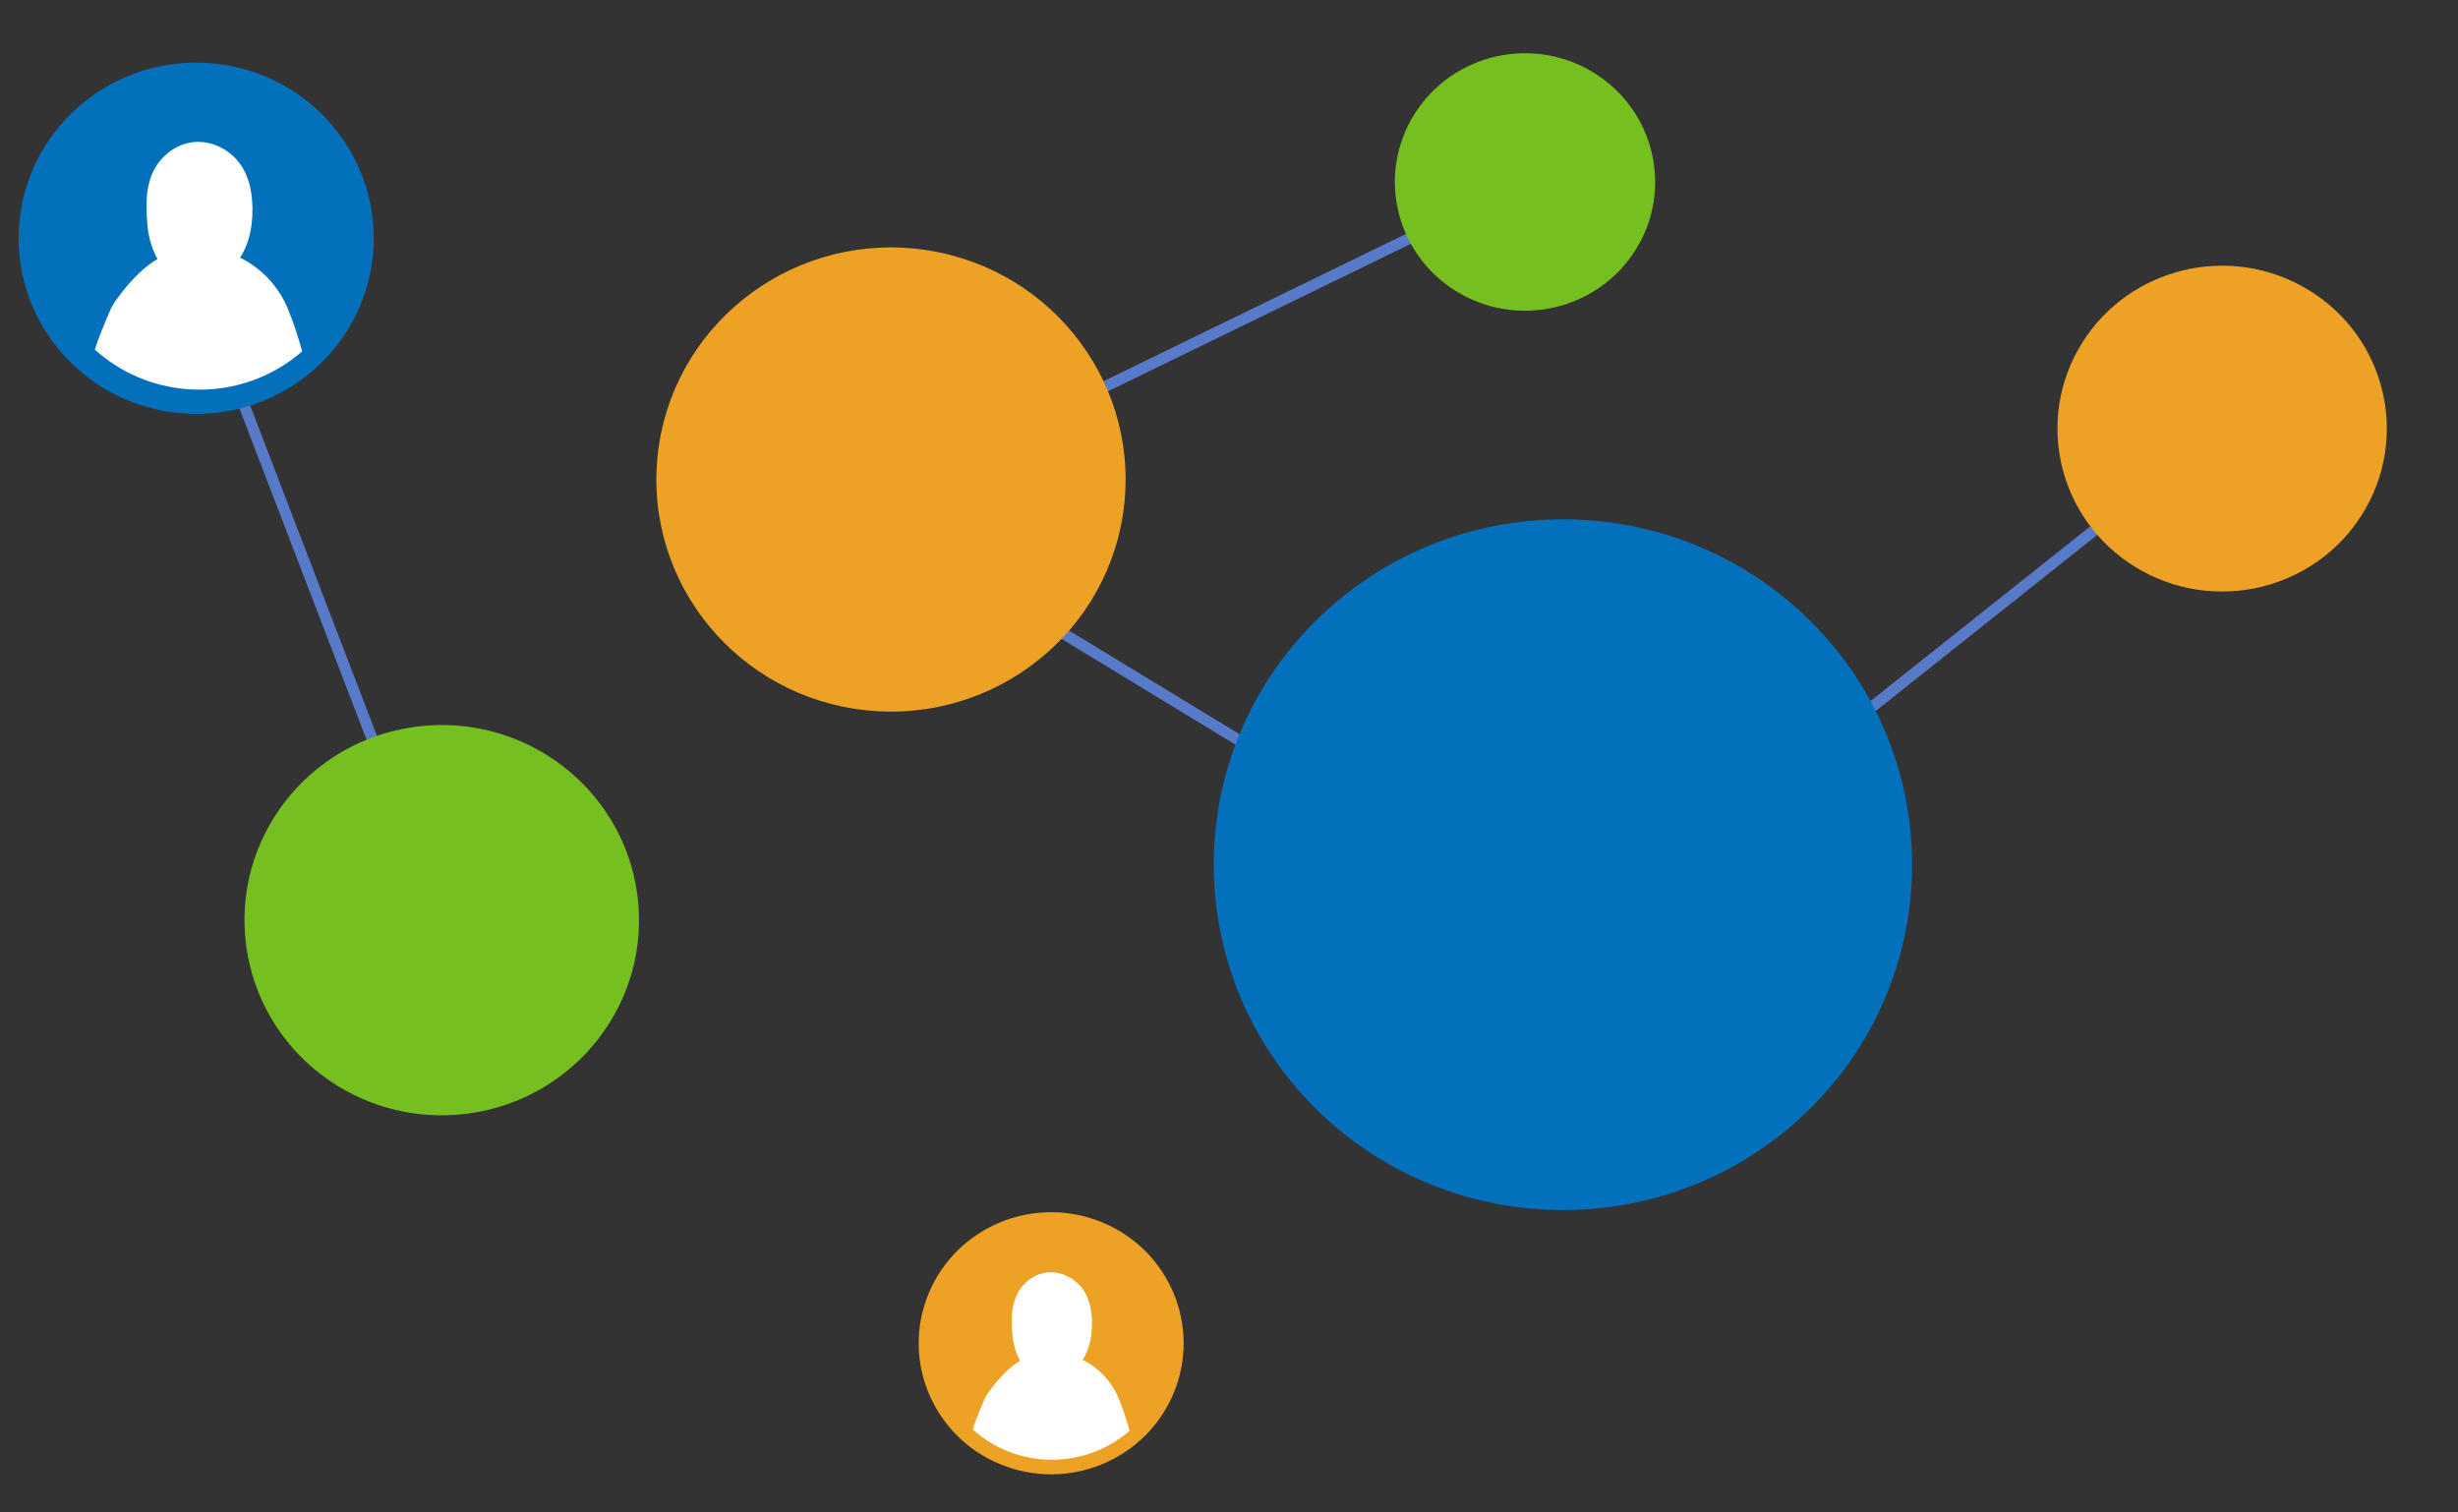 <svg width="169" height="104" viewBox="0 0 169 104" fill="none" xmlns="http://www.w3.org/2000/svg">
<rect x="0" y="0" width="169" height="104" fill="#333333" stroke="none"/>
<path d="M12.628 15.967L11.913 16.235L31.465 67.189L32.18 66.92L12.628 15.967Z" fill="#587BC9"/>
<path d="M80.856 95.378C82.538 90.689 80.058 85.538 75.317 83.875C70.577 82.211 65.371 84.665 63.689 89.355C62.008 94.044 64.488 99.195 69.228 100.858C73.969 102.522 79.175 100.068 80.856 95.378Z" fill="#EDA125"/>
<path d="M71.805 100.358C74.033 100.501 76.11 99.736 77.665 98.385C77.46 97.623 77.213 96.877 76.924 96.175C76.44 94.993 75.535 94.049 74.435 93.505C74.443 93.492 74.454 93.479 74.463 93.466C74.941 92.705 75.085 91.822 75.079 90.959C75.072 90.141 74.924 89.296 74.417 88.604C73.913 87.913 72.991 87.407 72.043 87.492C71.025 87.582 70.204 88.328 69.857 89.157C69.51 89.987 69.545 90.895 69.612 91.772C69.663 92.4 69.835 93.04 70.139 93.574C69.468 93.973 68.876 94.561 68.308 95.283C67.73 96.022 67.754 96.056 67.389 96.929C67.21 97.357 67.031 97.802 66.878 98.288C68.191 99.472 69.898 100.237 71.805 100.358Z" fill="white"/>
<path d="M104.696 12.175L58.232 34.804L58.57 35.483L105.034 12.854L104.696 12.175Z" fill="#587BC9"/>
<path d="M59.568 34.884L59.168 35.528L108.012 65.233L108.412 64.588L59.568 34.884Z" fill="#587BC9"/>
<path d="M152.542 29.176L107.971 64.61L108.45 65.199L153.021 29.766L152.542 29.176Z" fill="#587BC9"/>
<path d="M77.304 34.623C78.225 25.857 71.789 18.012 62.928 17.101C54.067 16.189 46.137 22.557 45.216 31.323C44.295 40.089 50.731 47.934 59.592 48.845C68.453 49.756 76.383 43.389 77.304 34.623Z" fill="#EDA125"/>
<path d="M162.712 34.856C165.718 29.432 163.71 22.624 158.226 19.651C152.743 16.677 145.861 18.664 142.856 24.088C139.85 29.512 141.858 36.321 147.341 39.294C152.825 42.268 159.706 40.281 162.712 34.856Z" fill="#EDA125"/>
<path d="M25.631 17.627C26.325 10.993 21.452 5.058 14.746 4.371C8.04 3.684 2.041 8.505 1.347 15.139C0.653 21.773 5.526 27.707 12.232 28.394C18.937 29.081 24.936 24.26 25.631 17.627Z" fill="#0270BB"/>
<path d="M112.427 17.228C115.058 13.091 113.8 7.626 109.618 5.022C105.435 2.419 99.911 3.663 97.279 7.801C94.648 11.939 95.905 17.404 100.088 20.007C104.271 22.61 109.795 21.366 112.427 17.228Z" fill="#75BF1E"/>
<path d="M124.435 76.252C133.811 66.977 133.811 51.94 124.435 42.665C115.06 33.391 99.86 33.391 90.485 42.665C81.11 51.94 81.11 66.977 90.485 76.252C99.86 85.526 115.06 85.526 124.435 76.252Z" fill="#0270BB"/>
<path d="M32.13 76.578C39.558 75.618 44.792 68.882 43.822 61.534C42.851 54.186 36.042 49.008 28.615 49.969C21.187 50.929 15.953 57.664 16.924 65.012C17.895 72.36 24.703 77.538 32.13 76.578Z" fill="#75BF1E"/>
<path d="M13.028 26.772C15.974 26.96 18.717 25.948 20.775 24.164C20.504 23.157 20.178 22.17 19.796 21.243C19.154 19.678 17.959 18.434 16.505 17.714C16.516 17.697 16.531 17.68 16.542 17.663C17.173 16.658 17.365 15.489 17.357 14.35C17.348 13.268 17.151 12.151 16.483 11.239C15.815 10.325 14.598 9.655 13.345 9.768C11.999 9.889 10.916 10.872 10.455 11.969C9.994 13.067 10.042 14.264 10.132 15.424C10.197 16.256 10.427 17.101 10.829 17.805C9.944 18.334 9.16 19.11 8.411 20.065C7.644 21.044 7.677 21.089 7.194 22.241C6.956 22.807 6.723 23.395 6.52 24.038C8.249 25.601 10.508 26.612 13.028 26.772Z" fill="white"/>
</svg>
